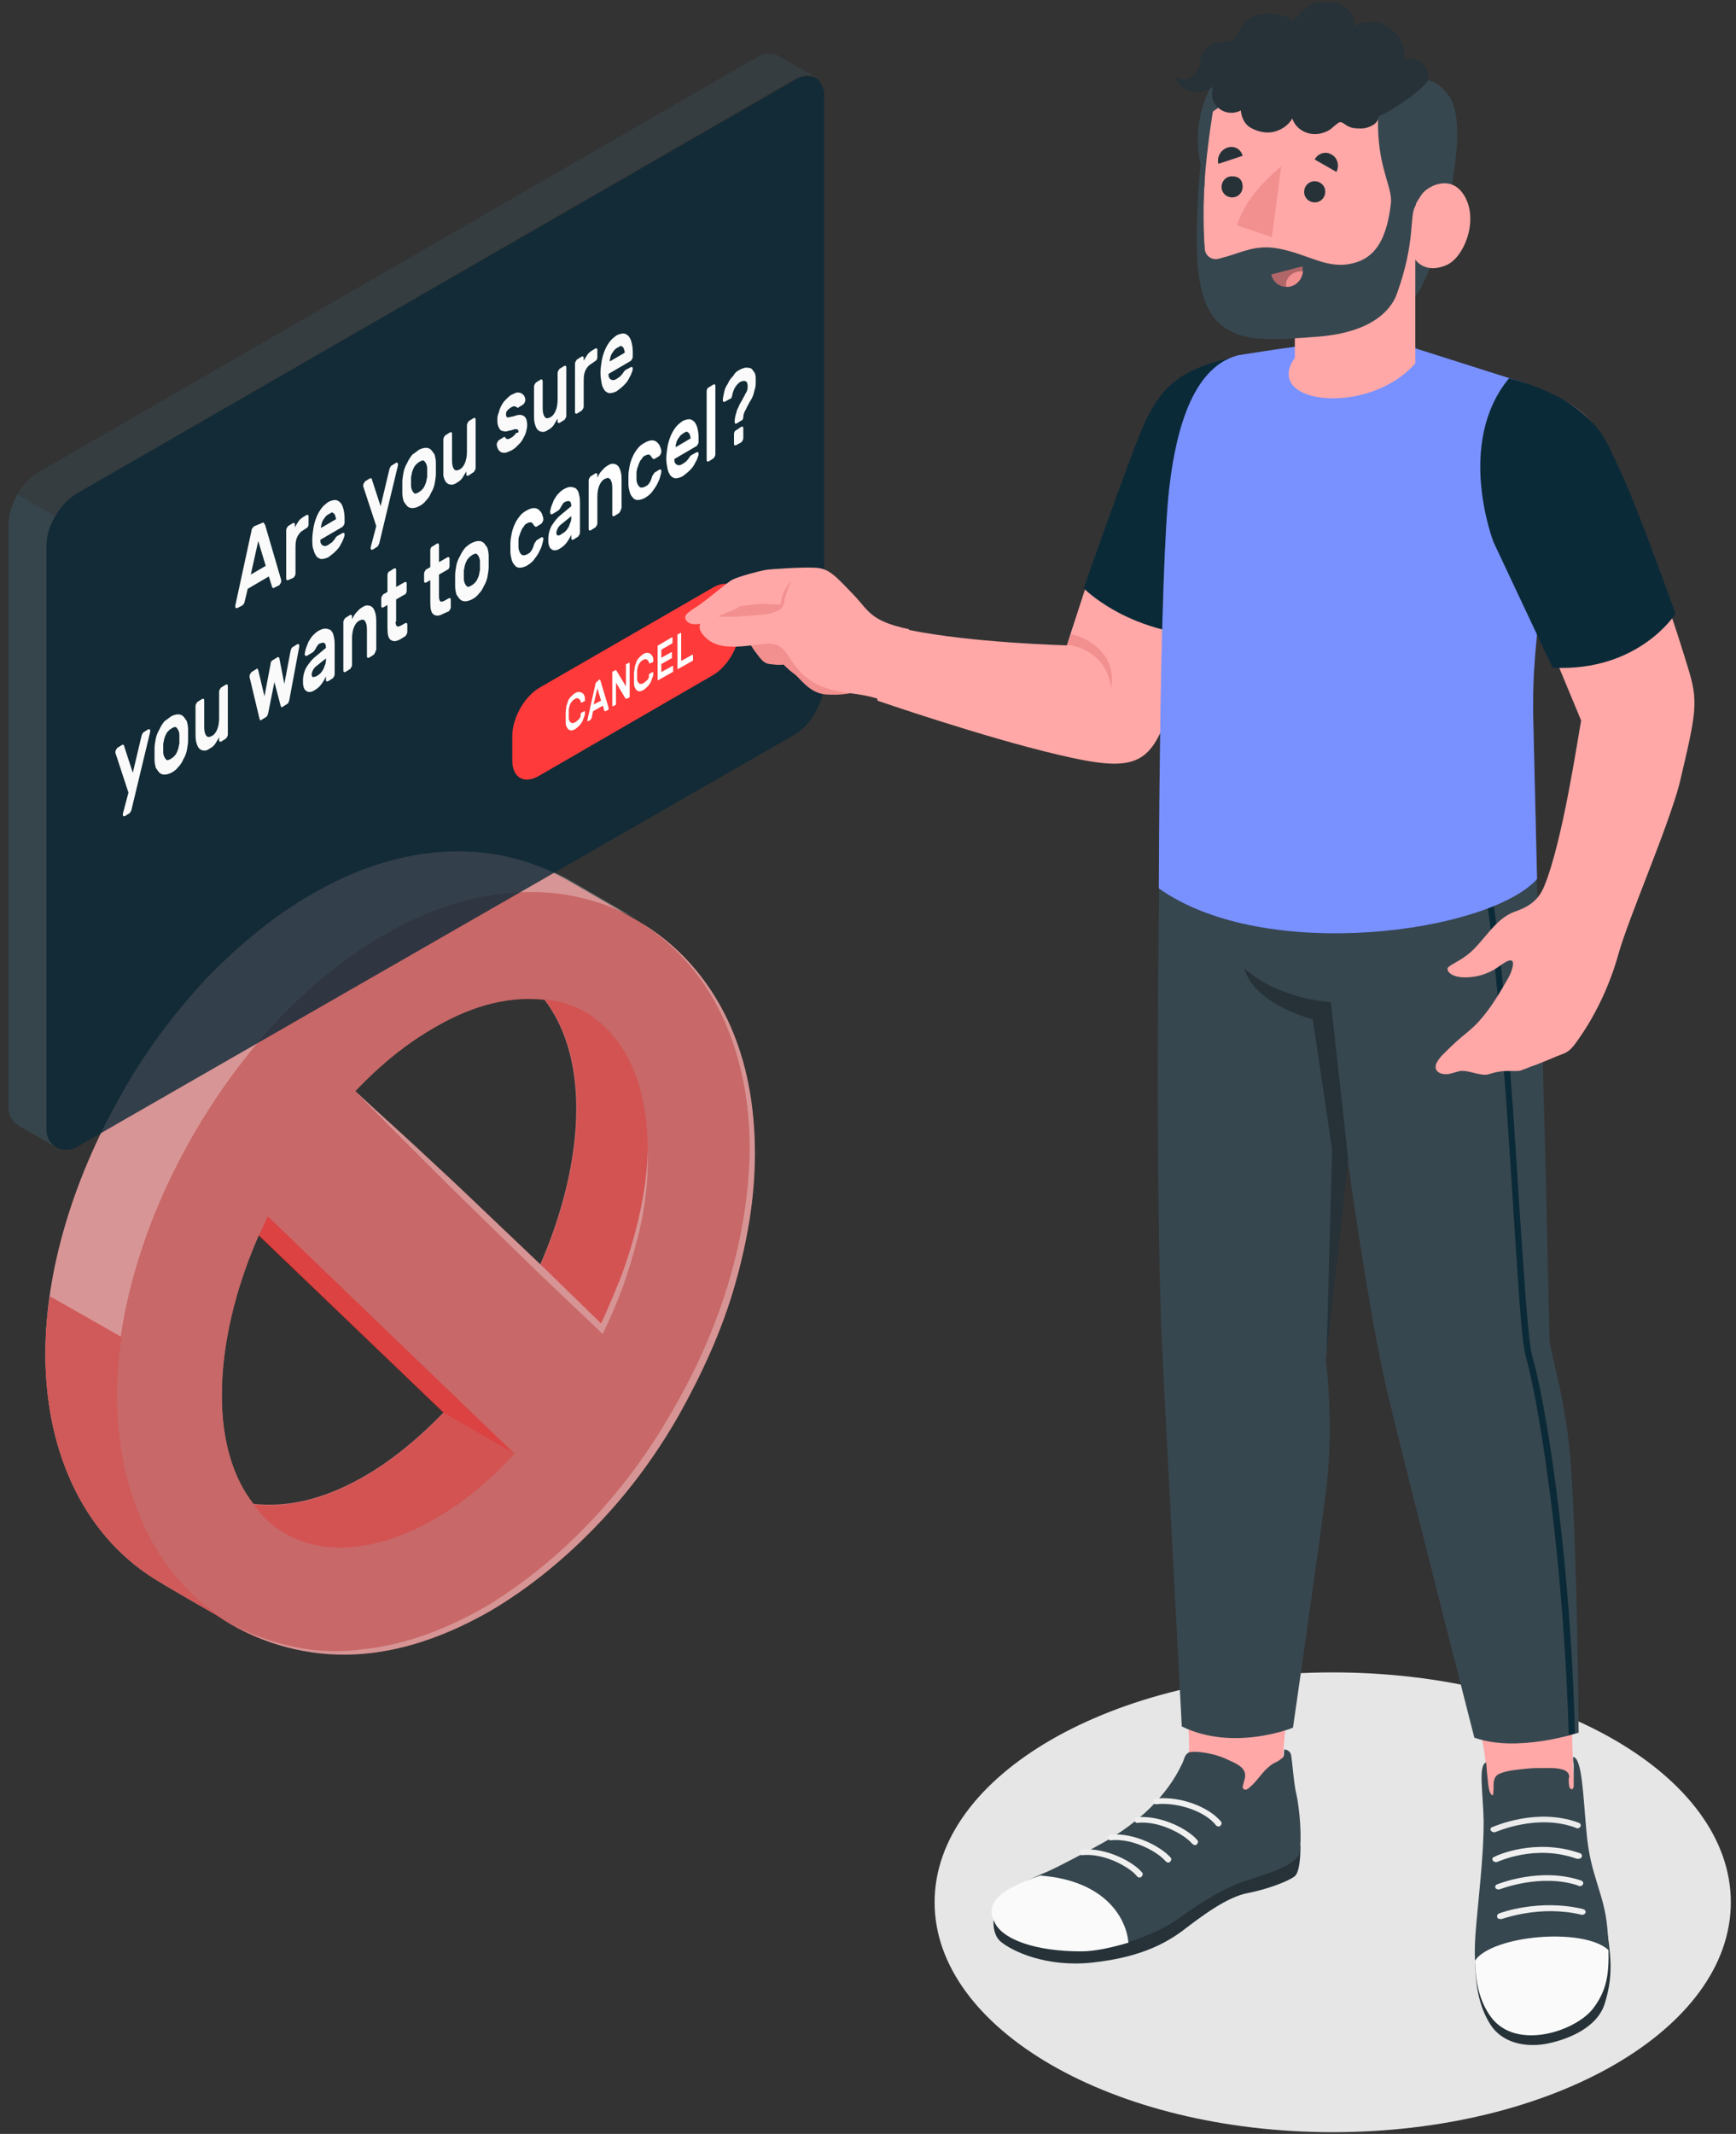 <svg width="153" height="188" viewBox="0 0 153 188" fill="none" xmlns="http://www.w3.org/2000/svg">
<rect x="0" y="0" width="153" height="188" fill="#333333" stroke="none"/>
<g clip-path="url(#clip0_764_10347)">
<g clip-path="url(#clip1_764_10347)">
<path d="M56.166 81.114C55.103 80.516 50.916 78.057 49.853 77.459C46.996 75.864 43.806 75 40.417 75C36.164 75 31.778 76.263 27.458 78.788C24.202 80.649 21.145 83.174 18.288 86.098C15.297 89.288 12.573 92.943 10.446 96.863C6.459 103.974 4 111.948 4 119.258C4 128.363 7.721 135.672 14.101 139.394C15.164 140.058 19.351 142.451 20.414 143.049C23.272 144.71 26.461 145.574 29.983 145.574C34.17 145.574 38.556 144.311 42.942 141.72C46.198 139.859 49.255 137.334 52.046 134.476C55.103 131.353 57.828 127.632 59.954 123.711C63.941 116.667 66.334 108.692 66.334 101.249C66.334 92.278 62.679 84.968 56.166 81.114ZM19.55 122.913C19.55 118.394 20.746 113.477 22.806 108.825L39.088 124.442C36.895 126.701 34.502 128.695 32.044 130.09C28.455 132.15 25.199 132.815 22.341 132.483C20.613 130.29 19.55 127.033 19.55 122.913ZM50.784 97.661C50.784 102.18 49.521 107.097 47.461 111.749L31.313 96.132C33.505 93.806 35.898 91.879 38.357 90.484C41.879 88.424 45.201 87.759 47.992 88.091C49.72 90.351 50.784 93.541 50.784 97.661Z" fill="#C86868"/>
<path opacity="0.3" d="M10.313 122.913C10.313 115.603 12.772 107.629 16.759 100.518C18.952 96.597 21.677 92.876 24.667 89.686C27.458 86.762 30.515 84.304 33.838 82.376C38.157 79.851 42.543 78.588 46.796 78.588C50.185 78.588 53.375 79.452 56.233 81.047C55.169 80.449 50.983 77.99 49.92 77.392C46.996 75.864 43.806 75 40.417 75C36.164 75 31.778 76.263 27.458 78.788C24.202 80.649 21.145 83.174 18.288 86.098C15.297 89.288 12.573 92.943 10.446 96.863C6.459 103.974 4 111.948 4 119.258C4 128.363 7.721 135.672 14.101 139.394C15.164 140.058 19.351 142.451 20.414 143.049C14.034 139.394 10.313 132.017 10.313 122.913Z" fill="white"/>
<path opacity="0.2" d="M22.806 108.892L39.088 124.509C36.895 126.768 34.502 128.762 32.044 130.157C28.455 132.217 25.199 132.882 22.341 132.549C23.139 133.613 24.003 134.477 25.066 135.075C28.455 137.068 33.173 136.803 38.357 133.812C40.882 132.35 43.274 130.423 45.401 128.164L23.604 107.164C22.806 108.825 22.806 108.892 22.806 108.892Z" fill="#FF0000"/>
<path opacity="0.2" d="M51.647 89.154C49.654 88.024 47.195 87.759 44.47 88.224C45.733 88.024 46.929 87.958 48.059 88.091C49.787 90.35 50.85 93.54 50.85 97.66C50.85 102.179 49.587 107.097 47.527 111.748L31.312 96.132L53.043 117.065C55.568 111.881 57.097 106.366 57.097 101.249C57.097 95.334 54.97 91.148 51.647 89.154Z" fill="#FF0000"/>
<path d="M56.166 81.113C53.309 79.518 50.119 78.654 46.73 78.654C42.477 78.654 38.091 79.917 33.771 82.442C30.515 84.303 27.458 86.828 24.601 89.752C21.61 92.942 18.886 96.663 16.693 100.584C12.705 107.695 10.247 115.669 10.247 122.979C10.247 132.083 13.968 139.393 20.348 143.115C23.205 144.776 26.395 145.64 29.917 145.64C34.103 145.64 38.489 144.377 42.876 141.786C46.132 139.925 49.189 137.4 51.98 134.542C55.036 131.419 57.761 127.697 59.888 123.777C63.875 116.732 66.267 108.758 66.267 101.315C66.334 92.277 62.679 84.967 56.166 81.113ZM38.357 133.811C33.107 136.801 28.455 137.067 25.066 135.074C21.677 133.147 19.55 128.96 19.55 122.913C19.55 117.862 21.079 112.28 23.604 107.097L45.401 128.03C43.274 130.355 40.882 132.349 38.357 133.811ZM31.312 96.132C33.505 93.806 35.898 91.879 38.357 90.483C43.54 87.493 48.192 87.227 51.581 89.154C54.97 91.148 57.097 95.334 57.097 101.315C57.097 106.366 55.568 111.948 53.043 117.131L31.312 96.132Z" fill="#C86868"/>
<path d="M20.414 143.048C22.142 144.045 24.069 144.71 25.996 145.108C27.923 145.507 29.983 145.574 31.911 145.308C35.898 144.909 39.686 143.381 43.075 141.387C49.853 137.2 55.369 131.153 59.29 124.242C63.277 117.397 65.868 109.622 66.068 101.648C66.134 97.66 65.47 93.673 63.875 90.018C62.28 86.363 59.622 83.173 56.166 81.113C59.688 83.107 62.413 86.23 64.141 89.885C65.869 93.54 66.533 97.594 66.533 101.648C66.533 105.701 65.802 109.688 64.672 113.543C63.543 117.397 61.815 121.119 59.888 124.574C57.894 128.096 55.502 131.352 52.711 134.276C49.92 137.2 46.796 139.792 43.341 141.852C39.885 143.846 36.031 145.374 31.977 145.707C27.99 146.039 23.87 145.175 20.414 143.048Z" fill="#C86868"/>
<path opacity="0.3" d="M20.414 143.048C22.142 144.045 24.069 144.71 25.996 145.108C27.923 145.507 29.983 145.574 31.911 145.308C35.898 144.909 39.686 143.381 43.075 141.387C49.853 137.2 55.369 131.153 59.29 124.242C63.277 117.397 65.868 109.622 66.068 101.648C66.134 97.66 65.47 93.673 63.875 90.018C62.28 86.363 59.622 83.173 56.166 81.113C59.688 83.107 62.413 86.23 64.141 89.885C65.869 93.54 66.533 97.594 66.533 101.648C66.533 105.701 65.802 109.688 64.672 113.543C63.543 117.397 61.815 121.119 59.888 124.574C57.894 128.096 55.502 131.352 52.711 134.276C49.92 137.2 46.796 139.792 43.341 141.852C39.885 143.846 36.031 145.374 31.977 145.707C27.99 146.039 23.87 145.175 20.414 143.048Z" fill="#FAFAFA"/>
<path d="M57.097 101.316C57.03 104.041 56.498 106.765 55.767 109.357C55.369 110.686 54.97 111.949 54.438 113.211C53.973 114.341 53.508 115.471 52.977 116.601L47.859 111.617L42.41 106.433C40.616 104.705 38.755 102.978 36.895 101.25C35.034 99.522 33.173 97.861 31.312 96.133C33.04 97.927 34.835 99.721 36.629 101.516C38.423 103.31 40.217 105.104 42.012 106.832L47.394 112.082L52.844 117.265L53.109 117.531L53.309 117.132C53.907 115.87 54.438 114.607 54.904 113.344C55.369 112.015 55.767 110.753 56.1 109.424C56.831 106.765 57.163 104.041 57.097 101.316Z" fill="#C86868"/>
<path opacity="0.3" d="M57.097 101.316C57.03 104.041 56.498 106.765 55.767 109.357C55.369 110.686 54.97 111.949 54.438 113.211C53.973 114.341 53.508 115.471 52.977 116.601L47.859 111.617L42.41 106.433C40.616 104.705 38.755 102.978 36.895 101.25C35.034 99.522 33.173 97.861 31.312 96.133C33.04 97.927 34.835 99.721 36.629 101.516C38.423 103.31 40.217 105.104 42.012 106.832L47.394 112.082L52.844 117.265L53.109 117.531L53.309 117.132C53.907 115.87 54.438 114.607 54.904 113.344C55.369 112.015 55.767 110.753 56.1 109.424C56.831 106.765 57.163 104.041 57.097 101.316Z" fill="#FAFAFA"/>
<path d="M10.313 122.912C10.313 121.251 10.446 119.523 10.712 117.796L4.399 114.207C4.133 115.935 4 117.596 4 119.258C4 128.362 7.721 135.672 14.101 139.393C15.164 140.058 19.351 142.45 20.414 143.048C14.034 139.393 10.313 132.017 10.313 122.912Z" fill="#C86868"/>
<path opacity="0.15" d="M10.313 122.912C10.313 121.251 10.446 119.523 10.712 117.796L4.399 114.207C4.133 115.935 4 117.596 4 119.258C4 128.362 7.721 135.672 14.101 139.393C15.164 140.058 19.351 142.45 20.414 143.048C14.034 139.393 10.313 132.017 10.313 122.912Z" fill="#FF0000"/>
<path opacity="0.2" d="M39.087 124.442L45.401 128.097L23.604 107.164L22.806 108.892L39.087 124.442Z" fill="#FF0000"/>
</g>
<path d="M117.457 187.846C136.835 187.846 152.544 178.778 152.544 167.593C152.544 156.407 136.835 147.34 117.457 147.34C98.079 147.34 82.37 156.407 82.37 167.593C82.37 178.778 98.079 187.846 117.457 187.846Z" fill="#E6E6E6"/>
<path opacity="0.9" d="M4.096 99.553V81.052V48.1C4.096 47.224 4.37 46.294 4.862 45.472L1.523 43.557C1.085 44.378 0.757 45.308 0.757 46.184V54.723V97.637C0.757 98.404 1.195 98.896 1.742 99.225C1.906 99.334 4.424 100.757 4.972 101.086C4.479 100.812 4.096 100.21 4.096 99.553Z" fill="#37474F"/>
<path opacity="0.8" d="M72.627 8.196C72.627 8.086 72.627 8.032 72.572 7.977V7.922C72.572 7.813 72.518 7.758 72.518 7.703C72.463 7.594 72.408 7.484 72.353 7.375C72.353 7.32 72.299 7.265 72.244 7.21C72.244 7.156 72.189 7.156 72.189 7.101C72.134 7.046 72.08 6.991 72.025 6.937C71.97 6.882 71.861 6.827 71.806 6.827C71.313 6.608 70.711 6.663 70.054 7.046L6.723 43.501C5.3 44.322 4.096 46.403 4.096 48.045V94.626V98.896V99.498C4.096 100.976 5.519 101.687 6.723 101.085L10.993 98.622L70 64.74C71.423 63.919 72.627 61.893 72.627 60.196V8.524C72.682 8.415 72.627 8.25 72.627 8.196Z" fill="#0B2A38"/>
<g opacity="0.5">
<path d="M70 6.991L6.723 43.501C6.011 43.939 5.355 44.65 4.862 45.471L1.523 43.556C2.016 42.735 2.618 42.023 3.329 41.64L66.661 5.075C67.427 4.637 68.084 4.637 68.576 4.911C69.069 5.185 71.204 6.444 71.806 6.717C71.313 6.553 70.711 6.608 70 6.991Z" fill="#37474F"/>
</g>
<path d="M23.09 46.076C23.144 46.022 23.199 46.022 23.254 46.076C23.308 46.131 23.308 46.186 23.363 46.24L24.786 51.112V51.167C24.786 51.221 24.786 51.276 24.732 51.386C24.677 51.441 24.677 51.495 24.622 51.55L24.184 51.769C24.13 51.824 24.075 51.824 24.02 51.769C23.965 51.714 23.965 51.714 23.965 51.659L23.692 50.784L21.831 51.878L21.557 53.028C21.557 53.083 21.502 53.137 21.502 53.192C21.447 53.247 21.393 53.302 21.338 53.356L20.9 53.575C20.845 53.575 20.845 53.575 20.791 53.575C20.736 53.52 20.736 53.52 20.736 53.411V53.356L22.159 46.788C22.159 46.678 22.214 46.569 22.268 46.514C22.323 46.459 22.323 46.405 22.433 46.35L23.09 46.076ZM23.418 49.853L22.761 47.664L22.104 50.619L23.418 49.853Z" fill="#FAFAFA"/>
<path d="M26.702 46.732C26.483 46.841 26.319 47.06 26.209 47.279C26.1 47.498 26.045 47.772 26.045 48.155V50.509C26.045 50.563 26.045 50.618 25.99 50.728C25.936 50.782 25.936 50.837 25.881 50.892L25.388 51.111C25.334 51.111 25.334 51.111 25.279 51.111C25.224 51.056 25.224 51.056 25.224 50.947V46.732C25.224 46.677 25.224 46.622 25.279 46.513C25.334 46.458 25.334 46.403 25.388 46.349L25.826 46.075C25.881 46.075 25.881 46.075 25.936 46.075C25.99 46.13 25.99 46.13 25.99 46.239V46.458C26.1 46.239 26.209 46.075 26.319 45.911C26.428 45.746 26.593 45.637 26.757 45.528L27.03 45.363C27.085 45.363 27.085 45.363 27.14 45.363C27.195 45.418 27.195 45.418 27.195 45.528V46.184C27.195 46.239 27.195 46.294 27.14 46.403C27.085 46.458 27.085 46.513 27.03 46.513L26.702 46.732Z" fill="#FAFAFA"/>
<path d="M27.523 47.499C27.523 47.171 27.578 46.842 27.632 46.459C27.687 46.131 27.797 45.802 27.906 45.529C28.016 45.255 28.18 44.981 28.344 44.762C28.508 44.543 28.727 44.379 28.946 44.215C29.165 44.105 29.384 44.051 29.548 44.051C29.712 44.051 29.877 44.16 29.986 44.27C30.096 44.379 30.205 44.598 30.26 44.817C30.315 45.036 30.369 45.31 30.369 45.638V46.021C30.369 46.076 30.369 46.131 30.315 46.24C30.26 46.295 30.26 46.35 30.205 46.404L28.235 47.554C28.235 47.718 28.235 47.828 28.289 47.882C28.344 47.992 28.399 48.047 28.453 48.047C28.508 48.101 28.563 48.101 28.672 48.101C28.782 48.101 28.837 48.047 28.946 47.992C29.056 47.937 29.165 47.828 29.274 47.773C29.329 47.663 29.439 47.609 29.494 47.499C29.548 47.444 29.548 47.39 29.603 47.335C29.658 47.28 29.658 47.28 29.712 47.226L30.205 46.952C30.26 46.952 30.26 46.952 30.315 46.952C30.369 47.007 30.369 47.007 30.369 47.116C30.369 47.226 30.315 47.335 30.26 47.499C30.205 47.663 30.096 47.828 29.986 48.047C29.877 48.266 29.712 48.43 29.548 48.594C29.384 48.758 29.165 48.922 28.946 49.087C28.727 49.196 28.508 49.251 28.344 49.251C28.18 49.251 28.016 49.141 27.906 49.032C27.797 48.868 27.687 48.703 27.632 48.43C27.523 48.211 27.523 47.882 27.523 47.499ZM28.946 45.31C28.837 45.364 28.727 45.474 28.672 45.529C28.618 45.638 28.508 45.748 28.453 45.857C28.399 45.967 28.344 46.076 28.344 46.185C28.289 46.295 28.289 46.404 28.289 46.514L29.603 45.748C29.603 45.638 29.603 45.583 29.548 45.474C29.548 45.364 29.494 45.31 29.439 45.255C29.384 45.2 29.329 45.145 29.22 45.145C29.165 45.2 29.056 45.255 28.946 45.31Z" fill="#FAFAFA"/>
<path d="M33.161 46.351L32.012 42.848V42.793C32.012 42.738 32.012 42.683 32.066 42.574C32.121 42.519 32.121 42.464 32.176 42.41L32.614 42.136C32.669 42.136 32.723 42.136 32.723 42.136C32.778 42.191 32.778 42.191 32.778 42.245L33.544 44.599L34.311 41.37C34.311 41.315 34.365 41.26 34.365 41.206C34.42 41.151 34.42 41.096 34.475 41.041L34.913 40.768C34.968 40.768 34.968 40.768 35.022 40.768C35.077 40.822 35.077 40.822 35.077 40.932V40.986L33.435 47.829C33.435 47.883 33.38 47.938 33.38 47.993C33.325 48.048 33.325 48.102 33.271 48.157L32.833 48.431C32.778 48.431 32.778 48.431 32.723 48.431C32.669 48.376 32.669 48.376 32.669 48.267V48.212L33.161 46.351Z" fill="#FAFAFA"/>
<path d="M36.938 39.617C37.157 39.508 37.376 39.453 37.54 39.453C37.704 39.453 37.868 39.508 37.978 39.617C38.087 39.727 38.197 39.891 38.306 40.055C38.361 40.274 38.416 40.493 38.416 40.767C38.416 40.822 38.416 40.876 38.416 40.986C38.416 41.095 38.416 41.15 38.416 41.26C38.416 41.369 38.416 41.424 38.416 41.533C38.416 41.588 38.416 41.697 38.416 41.752C38.416 42.026 38.361 42.3 38.306 42.628C38.252 42.902 38.142 43.175 37.978 43.449C37.868 43.723 37.704 43.942 37.54 44.106C37.376 44.325 37.157 44.489 36.938 44.599C36.719 44.708 36.5 44.763 36.336 44.763C36.172 44.763 36.007 44.708 35.898 44.599C35.788 44.489 35.679 44.325 35.569 44.161C35.515 43.942 35.46 43.723 35.46 43.449C35.46 43.394 35.46 43.34 35.46 43.23C35.46 43.175 35.46 43.066 35.46 42.956C35.46 42.847 35.46 42.792 35.46 42.683C35.46 42.573 35.46 42.518 35.46 42.464C35.46 42.19 35.515 41.916 35.569 41.588C35.624 41.314 35.734 41.041 35.898 40.767C36.007 40.493 36.172 40.274 36.336 40.055C36.5 39.946 36.719 39.782 36.938 39.617ZM37.65 41.26C37.65 41.095 37.595 40.931 37.54 40.822C37.485 40.712 37.431 40.657 37.376 40.603C37.321 40.548 37.212 40.548 37.157 40.603C37.102 40.603 36.993 40.657 36.938 40.712C36.828 40.767 36.774 40.822 36.719 40.876C36.664 40.931 36.555 41.041 36.5 41.15C36.445 41.26 36.391 41.369 36.336 41.533C36.281 41.697 36.281 41.862 36.226 42.026C36.226 42.081 36.226 42.135 36.226 42.19C36.226 42.245 36.226 42.354 36.226 42.409C36.226 42.464 36.226 42.573 36.226 42.628C36.226 42.683 36.226 42.737 36.226 42.792C36.226 42.956 36.281 43.12 36.336 43.23C36.391 43.34 36.445 43.394 36.5 43.449C36.555 43.504 36.664 43.504 36.719 43.449C36.774 43.449 36.883 43.394 36.938 43.34C37.047 43.285 37.102 43.23 37.157 43.175C37.212 43.12 37.321 43.011 37.376 42.902C37.431 42.792 37.485 42.683 37.54 42.518C37.595 42.354 37.595 42.19 37.65 42.026C37.65 41.971 37.65 41.916 37.65 41.862C37.65 41.807 37.65 41.697 37.65 41.643C37.65 41.588 37.65 41.478 37.65 41.424C37.65 41.369 37.65 41.314 37.65 41.26Z" fill="#FAFAFA"/>
<path d="M39.073 38.74C39.073 38.685 39.073 38.631 39.127 38.521C39.182 38.466 39.182 38.412 39.237 38.357L39.675 38.083C39.73 38.083 39.73 38.083 39.784 38.083C39.839 38.138 39.839 38.138 39.839 38.247V40.546C39.839 40.929 39.894 41.148 40.003 41.313C40.113 41.477 40.277 41.477 40.496 41.367C40.715 41.258 40.879 41.039 40.989 40.765C41.098 40.492 41.153 40.163 41.153 39.78V37.481C41.153 37.426 41.153 37.372 41.208 37.262C41.262 37.207 41.262 37.153 41.317 37.098L41.755 36.824C41.81 36.824 41.81 36.824 41.864 36.824C41.919 36.879 41.919 36.879 41.919 36.988V41.203C41.919 41.258 41.919 41.313 41.864 41.422C41.81 41.477 41.81 41.532 41.755 41.586L41.262 41.915C41.208 41.915 41.208 41.915 41.153 41.915C41.098 41.86 41.098 41.86 41.098 41.751V41.532C40.989 41.696 40.879 41.915 40.77 42.079C40.66 42.243 40.496 42.407 40.277 42.517C40.058 42.681 39.839 42.736 39.675 42.681C39.511 42.681 39.401 42.572 39.292 42.462C39.182 42.298 39.127 42.134 39.073 41.915C39.073 41.696 39.073 41.477 39.073 41.148V38.74Z" fill="#FAFAFA"/>
<path d="M45.696 38.029C45.696 37.974 45.696 37.919 45.641 37.864C45.641 37.864 45.587 37.81 45.477 37.81C45.422 37.81 45.313 37.81 45.203 37.864C45.094 37.919 44.93 37.919 44.766 37.974C44.601 38.029 44.437 38.029 44.328 37.974C44.218 37.974 44.109 37.919 44.054 37.81C43.999 37.755 43.944 37.645 43.89 37.481C43.835 37.317 43.835 37.208 43.835 36.989C43.835 36.824 43.835 36.605 43.944 36.386C43.999 36.167 44.054 36.003 44.163 35.784C44.273 35.565 44.382 35.401 44.547 35.237C44.711 35.073 44.875 34.908 45.039 34.799C45.258 34.69 45.422 34.635 45.532 34.58C45.696 34.58 45.806 34.58 45.915 34.635C46.025 34.69 46.079 34.744 46.189 34.854C46.243 34.963 46.298 35.073 46.298 35.237C46.298 35.292 46.298 35.346 46.243 35.456C46.189 35.511 46.189 35.565 46.134 35.62L45.696 35.894C45.641 35.949 45.587 35.949 45.587 35.894C45.532 35.894 45.532 35.839 45.477 35.839C45.422 35.839 45.368 35.784 45.313 35.784C45.258 35.784 45.149 35.839 45.039 35.894C44.93 35.949 44.82 36.058 44.711 36.167C44.601 36.277 44.601 36.386 44.601 36.551C44.601 36.605 44.601 36.66 44.656 36.715C44.656 36.77 44.711 36.77 44.766 36.77C44.82 36.77 44.93 36.77 45.039 36.715C45.149 36.715 45.313 36.66 45.477 36.605C45.806 36.496 46.079 36.551 46.243 36.715C46.408 36.879 46.462 37.153 46.462 37.481C46.462 37.645 46.408 37.864 46.353 38.083C46.298 38.302 46.189 38.466 46.079 38.685C45.97 38.904 45.806 39.069 45.641 39.233C45.477 39.397 45.313 39.561 45.094 39.671C44.875 39.78 44.711 39.835 44.547 39.89C44.382 39.89 44.273 39.89 44.163 39.835C44.054 39.78 43.944 39.671 43.89 39.561C43.835 39.452 43.78 39.288 43.78 39.178C43.78 39.123 43.78 39.069 43.835 38.959C43.89 38.904 43.89 38.85 43.944 38.795L44.382 38.521C44.437 38.466 44.492 38.466 44.492 38.521C44.547 38.521 44.547 38.576 44.601 38.631C44.656 38.685 44.711 38.685 44.766 38.685C44.82 38.685 44.93 38.631 45.039 38.576C45.094 38.521 45.149 38.521 45.203 38.466C45.258 38.412 45.313 38.357 45.368 38.302C45.422 38.248 45.477 38.193 45.477 38.138C45.696 38.138 45.696 38.083 45.696 38.029Z" fill="#FAFAFA"/>
<path d="M47.065 34.088C47.065 34.033 47.065 33.978 47.119 33.869C47.174 33.814 47.174 33.759 47.229 33.705L47.667 33.431C47.721 33.431 47.721 33.431 47.776 33.431C47.831 33.54 47.831 33.595 47.831 33.65V35.949C47.831 36.332 47.886 36.551 47.995 36.715C48.105 36.879 48.269 36.879 48.488 36.77C48.707 36.66 48.871 36.441 48.98 36.168C49.09 35.894 49.145 35.566 49.145 35.182V32.883C49.145 32.829 49.145 32.774 49.199 32.664C49.254 32.61 49.254 32.555 49.309 32.5L49.747 32.227C49.801 32.227 49.801 32.227 49.856 32.227C49.911 32.281 49.911 32.281 49.911 32.391V36.606C49.911 36.66 49.911 36.715 49.856 36.825C49.801 36.879 49.801 36.934 49.747 36.989L49.309 37.262C49.254 37.262 49.254 37.262 49.199 37.262C49.145 37.208 49.145 37.208 49.145 37.098V36.879C49.035 37.044 48.925 37.262 48.816 37.427C48.707 37.591 48.542 37.755 48.323 37.864C48.105 38.029 47.886 38.084 47.721 38.029C47.557 38.029 47.448 37.919 47.338 37.81C47.229 37.646 47.174 37.481 47.119 37.262C47.065 37.044 47.065 36.77 47.065 36.496V34.088Z" fill="#FAFAFA"/>
<path d="M52.1 32.064C51.882 32.173 51.717 32.392 51.608 32.611C51.498 32.83 51.444 33.104 51.444 33.487V35.786C51.444 35.841 51.444 35.895 51.389 36.005C51.334 36.06 51.334 36.114 51.279 36.169L50.842 36.443C50.787 36.443 50.787 36.443 50.732 36.443C50.677 36.388 50.677 36.388 50.677 36.279V32.064C50.677 32.009 50.677 31.954 50.732 31.845C50.787 31.79 50.787 31.735 50.842 31.681L51.279 31.407C51.334 31.407 51.334 31.407 51.389 31.407C51.444 31.462 51.444 31.462 51.444 31.571V31.79C51.553 31.571 51.663 31.407 51.772 31.243C51.882 31.078 52.046 30.969 52.21 30.86L52.484 30.695C52.538 30.695 52.538 30.695 52.593 30.695C52.648 30.75 52.648 30.75 52.648 30.86V31.462C52.648 31.516 52.648 31.571 52.593 31.681C52.538 31.735 52.538 31.79 52.484 31.79L52.1 32.064Z" fill="#FAFAFA"/>
<path d="M52.921 32.829C52.921 32.501 52.976 32.172 53.031 31.789C53.086 31.461 53.195 31.133 53.304 30.859C53.414 30.585 53.578 30.311 53.742 30.092C53.907 29.873 54.126 29.709 54.345 29.545C54.563 29.436 54.782 29.381 54.947 29.381C55.111 29.381 55.275 29.49 55.385 29.6C55.494 29.709 55.603 29.928 55.658 30.147C55.713 30.366 55.768 30.64 55.768 30.968V31.406C55.768 31.461 55.768 31.516 55.713 31.625C55.658 31.68 55.658 31.735 55.603 31.789L53.633 32.939C53.633 33.103 53.633 33.212 53.688 33.267C53.742 33.377 53.797 33.431 53.852 33.431C53.907 33.486 53.961 33.486 54.071 33.486C54.18 33.486 54.235 33.431 54.345 33.377C54.454 33.322 54.563 33.212 54.673 33.158C54.728 33.048 54.837 32.993 54.892 32.884C54.947 32.829 54.947 32.775 55.001 32.72C55.056 32.665 55.056 32.665 55.111 32.61L55.603 32.337C55.658 32.337 55.658 32.337 55.713 32.337C55.768 32.391 55.768 32.391 55.768 32.501C55.768 32.61 55.713 32.72 55.658 32.884C55.603 33.048 55.494 33.212 55.385 33.431C55.275 33.65 55.111 33.815 54.947 33.979C54.782 34.143 54.563 34.307 54.345 34.471C54.126 34.581 53.907 34.636 53.742 34.636C53.578 34.636 53.414 34.526 53.304 34.417C53.195 34.252 53.086 34.088 53.031 33.815C52.976 33.486 52.921 33.212 52.921 32.829ZM54.399 30.64C54.29 30.695 54.18 30.804 54.126 30.859C54.071 30.968 53.961 31.078 53.907 31.187C53.852 31.297 53.797 31.406 53.797 31.516C53.742 31.625 53.742 31.735 53.742 31.844L55.056 31.078C55.056 30.968 55.056 30.913 55.001 30.804C55.001 30.695 54.947 30.64 54.892 30.585C54.837 30.53 54.782 30.476 54.673 30.476C54.618 30.53 54.509 30.585 54.399 30.64Z" fill="#FAFAFA"/>
<path d="M11.321 69.831L10.171 66.328V66.273C10.171 66.219 10.171 66.164 10.226 66.054C10.281 66 10.281 65.945 10.336 65.89L10.774 65.617C10.828 65.617 10.883 65.617 10.883 65.617C10.938 65.671 10.938 65.671 10.938 65.726L11.704 68.08L12.47 64.85C12.47 64.795 12.525 64.741 12.525 64.686C12.58 64.631 12.58 64.576 12.635 64.522L13.072 64.248C13.127 64.248 13.127 64.248 13.182 64.248C13.237 64.303 13.237 64.303 13.237 64.412V64.467L11.595 71.309C11.595 71.364 11.54 71.419 11.54 71.473C11.485 71.528 11.485 71.583 11.43 71.638L10.992 71.911C10.938 71.911 10.938 71.911 10.883 71.911C10.828 71.857 10.828 71.857 10.828 71.747V71.692L11.321 69.831Z" fill="#FAFAFA"/>
<path d="M15.098 63.1C15.317 62.99 15.536 62.935 15.7 62.935C15.864 62.935 16.029 62.99 16.138 63.1C16.247 63.209 16.357 63.373 16.466 63.538C16.521 63.757 16.576 63.976 16.576 64.249C16.576 64.304 16.576 64.359 16.576 64.468C16.576 64.578 16.576 64.632 16.576 64.742C16.576 64.851 16.576 64.906 16.576 65.016C16.576 65.07 16.576 65.18 16.576 65.234C16.576 65.508 16.521 65.782 16.466 66.11C16.412 66.384 16.302 66.658 16.138 66.931C16.029 67.205 15.864 67.424 15.7 67.588C15.536 67.807 15.317 67.971 15.098 68.081C14.879 68.19 14.66 68.245 14.496 68.245C14.332 68.245 14.168 68.19 14.058 68.081C13.948 67.971 13.839 67.807 13.73 67.643C13.675 67.424 13.62 67.205 13.62 66.931C13.62 66.877 13.62 66.822 13.62 66.712C13.62 66.658 13.62 66.548 13.62 66.439C13.62 66.329 13.62 66.275 13.62 66.165C13.62 66.056 13.62 66.001 13.62 65.946C13.62 65.672 13.675 65.399 13.73 65.07C13.784 64.797 13.894 64.523 14.058 64.249C14.168 63.976 14.332 63.757 14.496 63.538C14.66 63.428 14.879 63.264 15.098 63.1ZM15.81 64.742C15.81 64.578 15.755 64.413 15.7 64.304C15.645 64.195 15.591 64.14 15.536 64.085C15.481 64.03 15.372 64.03 15.317 64.085C15.262 64.085 15.153 64.14 15.098 64.195C14.989 64.249 14.934 64.304 14.879 64.359C14.824 64.413 14.715 64.523 14.66 64.632C14.605 64.742 14.551 64.851 14.496 65.016C14.441 65.18 14.441 65.344 14.386 65.508C14.386 65.563 14.386 65.618 14.386 65.672C14.386 65.727 14.386 65.837 14.386 65.891C14.386 65.946 14.386 66.056 14.386 66.11C14.386 66.165 14.386 66.22 14.386 66.275C14.386 66.439 14.441 66.603 14.496 66.712C14.551 66.822 14.605 66.877 14.66 66.931C14.715 66.986 14.824 66.986 14.879 66.931C14.934 66.931 15.043 66.877 15.098 66.822C15.207 66.767 15.262 66.712 15.317 66.658C15.372 66.603 15.481 66.493 15.536 66.384C15.591 66.275 15.645 66.165 15.7 66.001C15.755 65.837 15.755 65.672 15.81 65.508C15.81 65.454 15.81 65.399 15.81 65.344C15.81 65.289 15.81 65.18 15.81 65.125C15.81 65.07 15.81 64.961 15.81 64.906C15.81 64.851 15.81 64.797 15.81 64.742Z" fill="#FAFAFA"/>
<path d="M17.232 62.222C17.232 62.168 17.232 62.113 17.287 62.004C17.342 61.949 17.342 61.894 17.397 61.839L17.834 61.566C17.889 61.566 17.889 61.566 17.944 61.566C17.999 61.62 17.999 61.62 17.999 61.73V64.029C17.999 64.412 18.053 64.631 18.163 64.795C18.272 64.959 18.437 64.959 18.656 64.85C18.875 64.74 19.039 64.521 19.148 64.248C19.258 63.974 19.312 63.646 19.312 63.263V60.964C19.312 60.909 19.312 60.854 19.367 60.745C19.422 60.69 19.422 60.635 19.477 60.58L19.915 60.307C19.969 60.307 19.969 60.307 20.024 60.307C20.079 60.361 20.079 60.361 20.079 60.471V64.686C20.079 64.74 20.079 64.795 20.024 64.905C19.969 64.959 19.969 65.014 19.915 65.069L19.477 65.343C19.422 65.343 19.422 65.343 19.367 65.343C19.312 65.288 19.312 65.288 19.312 65.178V64.959C19.203 65.124 19.093 65.343 18.984 65.507C18.875 65.671 18.71 65.835 18.491 65.945C18.272 66.109 18.053 66.164 17.889 66.109C17.725 66.109 17.616 65.999 17.506 65.89C17.397 65.726 17.342 65.561 17.287 65.343C17.232 65.124 17.232 64.85 17.232 64.576V62.222Z" fill="#FAFAFA"/>
<path d="M25.06 60.253L25.607 57.352C25.607 57.297 25.662 57.243 25.662 57.188C25.662 57.133 25.717 57.078 25.771 57.024L26.209 56.75C26.264 56.75 26.264 56.75 26.319 56.75C26.374 56.805 26.374 56.805 26.374 56.914V56.969L25.498 61.676C25.498 61.731 25.443 61.786 25.443 61.841C25.443 61.895 25.388 61.95 25.334 62.005L24.896 62.279C24.841 62.333 24.786 62.333 24.786 62.279C24.786 62.224 24.732 62.224 24.732 62.169L24.184 60.089L23.637 62.826C23.637 62.881 23.582 62.935 23.582 62.99C23.582 63.045 23.527 63.099 23.473 63.154L23.035 63.428C22.98 63.483 22.925 63.483 22.925 63.428C22.925 63.373 22.87 63.373 22.87 63.319L21.995 59.651V59.596C21.995 59.542 21.995 59.487 22.049 59.377C22.104 59.323 22.104 59.268 22.159 59.213L22.597 58.94C22.651 58.885 22.706 58.885 22.706 58.94C22.706 58.994 22.761 58.994 22.761 59.049L23.308 61.348L23.856 58.447C23.856 58.392 23.856 58.337 23.91 58.283C23.965 58.228 23.965 58.173 24.02 58.173L24.458 57.9C24.513 57.9 24.513 57.9 24.567 57.9C24.622 57.954 24.622 57.954 24.622 58.009L25.06 60.253Z" fill="#FAFAFA"/>
<path d="M26.866 57.57C26.866 57.461 26.921 57.297 26.976 57.078C27.031 56.913 27.14 56.695 27.195 56.53C27.304 56.366 27.414 56.147 27.578 55.983C27.742 55.819 27.906 55.654 28.125 55.545C28.344 55.436 28.509 55.381 28.673 55.381C28.837 55.381 28.946 55.436 29.111 55.49C29.22 55.6 29.329 55.709 29.384 55.928C29.439 56.147 29.494 56.366 29.494 56.695V59.377C29.494 59.431 29.494 59.486 29.439 59.596C29.384 59.65 29.384 59.705 29.329 59.76L28.892 60.033C28.837 60.033 28.837 60.033 28.782 60.033C28.727 59.979 28.727 59.979 28.727 59.869V59.596C28.618 59.815 28.509 60.033 28.344 60.252C28.18 60.471 28.016 60.636 27.742 60.8C27.578 60.909 27.414 60.964 27.304 60.964C27.195 60.964 27.085 60.964 26.976 60.855C26.866 60.8 26.812 60.69 26.757 60.526C26.702 60.362 26.702 60.198 26.702 59.979C26.702 59.541 26.812 59.158 26.976 58.829C27.195 58.501 27.414 58.172 27.742 57.899L28.727 57.078C28.727 56.804 28.673 56.695 28.563 56.64C28.454 56.585 28.344 56.64 28.18 56.695C28.071 56.749 28.016 56.804 27.961 56.913C27.906 56.968 27.852 57.078 27.797 57.187C27.742 57.242 27.742 57.297 27.687 57.351C27.633 57.406 27.633 57.406 27.578 57.461L27.031 57.789C26.976 57.789 26.976 57.789 26.921 57.789C26.866 57.68 26.812 57.625 26.866 57.57ZM27.852 59.596C27.961 59.541 28.125 59.431 28.235 59.322C28.344 59.212 28.399 59.103 28.509 58.939C28.563 58.775 28.618 58.665 28.673 58.501C28.727 58.337 28.727 58.227 28.727 58.118V58.008L27.906 58.665C27.742 58.775 27.633 58.939 27.578 59.048C27.523 59.158 27.468 59.322 27.468 59.431C27.468 59.541 27.523 59.65 27.578 59.65C27.633 59.65 27.687 59.65 27.852 59.596Z" fill="#FAFAFA"/>
<path d="M33.107 57.296C33.107 57.35 33.107 57.405 33.052 57.515C32.997 57.569 32.997 57.624 32.942 57.679L32.505 57.953C32.45 57.953 32.45 57.953 32.395 57.953C32.34 57.898 32.34 57.898 32.34 57.788V55.489C32.34 55.106 32.285 54.887 32.176 54.723C32.067 54.559 31.902 54.559 31.683 54.668C31.465 54.778 31.3 54.997 31.191 55.27C31.081 55.544 31.027 55.872 31.027 56.256V58.555C31.027 58.609 31.027 58.664 30.972 58.773C30.917 58.828 30.917 58.883 30.862 58.938L30.424 59.211C30.37 59.211 30.37 59.211 30.315 59.211C30.26 59.157 30.26 59.157 30.26 59.047V54.832C30.26 54.778 30.26 54.723 30.315 54.614C30.37 54.559 30.37 54.504 30.424 54.449L30.862 54.176C30.917 54.176 30.917 54.176 30.972 54.176C31.027 54.23 31.027 54.23 31.027 54.34V54.559C31.136 54.34 31.245 54.121 31.41 53.957C31.574 53.792 31.683 53.628 31.902 53.519C32.121 53.355 32.34 53.3 32.505 53.355C32.669 53.355 32.778 53.464 32.888 53.574C32.997 53.738 33.052 53.902 33.107 54.121C33.161 54.34 33.161 54.614 33.161 54.887V57.296H33.107Z" fill="#FAFAFA"/>
<path d="M34.858 54.78C34.858 54.944 34.913 55.108 34.968 55.163C35.022 55.218 35.132 55.218 35.351 55.108L35.734 54.889C35.789 54.889 35.789 54.889 35.843 54.889C35.898 54.944 35.898 54.944 35.898 55.053V55.656C35.898 55.71 35.898 55.765 35.843 55.874C35.789 55.929 35.789 55.984 35.734 56.039L35.296 56.312C34.913 56.531 34.639 56.531 34.42 56.367C34.201 56.203 34.147 55.82 34.147 55.272V53.302L33.763 53.521C33.709 53.521 33.709 53.521 33.654 53.521C33.599 53.466 33.599 53.466 33.599 53.356V52.754C33.599 52.7 33.599 52.645 33.654 52.535C33.709 52.481 33.709 52.426 33.763 52.371L34.147 52.152V50.674C34.147 50.62 34.147 50.565 34.201 50.455C34.256 50.401 34.256 50.346 34.311 50.346L34.749 50.072C34.803 50.072 34.803 50.072 34.858 50.072C34.913 50.127 34.913 50.127 34.913 50.236V51.714L35.679 51.276C35.734 51.276 35.734 51.276 35.789 51.276C35.843 51.331 35.843 51.331 35.843 51.441V52.043C35.843 52.098 35.843 52.152 35.789 52.262C35.734 52.316 35.734 52.371 35.679 52.371L34.913 52.809V54.78H34.858Z" fill="#FAFAFA"/>
<path d="M38.69 52.59C38.69 52.754 38.744 52.919 38.799 52.973C38.854 53.028 38.963 53.028 39.182 52.919L39.566 52.7C39.62 52.7 39.62 52.7 39.675 52.7C39.73 52.755 39.73 52.754 39.73 52.864V53.466C39.73 53.521 39.73 53.575 39.675 53.685C39.62 53.74 39.62 53.794 39.566 53.849L39.073 54.068C38.69 54.287 38.416 54.287 38.197 54.123C37.978 53.959 37.923 53.575 37.923 53.028V51.112L37.54 51.331C37.485 51.331 37.486 51.331 37.431 51.331C37.376 51.276 37.376 51.276 37.376 51.167V50.565C37.376 50.51 37.376 50.456 37.431 50.346C37.486 50.291 37.485 50.236 37.54 50.182L37.923 49.963V48.485C37.923 48.43 37.923 48.376 37.978 48.266C38.033 48.211 38.033 48.157 38.088 48.157L38.526 47.883C38.58 47.883 38.58 47.883 38.635 47.883C38.69 47.938 38.69 47.938 38.69 48.047V49.525L39.456 49.087C39.511 49.087 39.511 49.087 39.566 49.087C39.62 49.142 39.62 49.142 39.62 49.251V49.853C39.62 49.908 39.62 49.963 39.566 50.072C39.511 50.127 39.511 50.182 39.456 50.182L38.69 50.62V52.59Z" fill="#FAFAFA"/>
<path d="M41.591 47.828C41.81 47.719 42.029 47.664 42.193 47.664C42.357 47.664 42.521 47.719 42.631 47.828C42.74 47.938 42.85 48.102 42.959 48.266C43.014 48.485 43.069 48.704 43.069 48.978C43.069 49.032 43.069 49.087 43.069 49.197C43.069 49.306 43.069 49.361 43.069 49.47C43.069 49.58 43.069 49.635 43.069 49.744C43.069 49.799 43.069 49.908 43.069 49.963C43.069 50.237 43.014 50.51 42.959 50.839C42.904 51.112 42.795 51.386 42.631 51.66C42.521 51.934 42.357 52.153 42.193 52.317C42.029 52.536 41.81 52.7 41.591 52.809C41.372 52.919 41.153 52.974 40.989 52.974C40.824 52.974 40.66 52.919 40.551 52.809C40.441 52.7 40.332 52.536 40.222 52.371C40.167 52.153 40.113 51.934 40.113 51.66C40.113 51.605 40.113 51.55 40.113 51.441C40.113 51.386 40.113 51.277 40.113 51.167C40.113 51.058 40.113 51.003 40.113 50.894C40.113 50.784 40.113 50.729 40.113 50.675C40.113 50.401 40.167 50.127 40.222 49.799C40.277 49.525 40.386 49.252 40.551 48.978C40.66 48.704 40.824 48.485 40.989 48.266C41.153 48.102 41.372 47.938 41.591 47.828ZM42.302 49.47C42.302 49.306 42.248 49.142 42.193 49.032C42.138 48.923 42.083 48.868 42.029 48.814C41.974 48.759 41.864 48.759 41.81 48.814C41.755 48.814 41.645 48.868 41.591 48.923C41.481 48.978 41.426 49.032 41.372 49.087C41.317 49.142 41.208 49.252 41.153 49.361C41.098 49.47 41.043 49.58 40.989 49.744C40.934 49.908 40.934 50.072 40.879 50.237C40.879 50.291 40.879 50.346 40.879 50.401C40.879 50.456 40.879 50.565 40.879 50.62C40.879 50.675 40.879 50.784 40.879 50.839C40.879 50.894 40.879 50.948 40.879 51.003C40.879 51.167 40.934 51.331 40.989 51.441C41.043 51.55 41.098 51.605 41.153 51.66C41.208 51.715 41.317 51.715 41.372 51.66C41.426 51.66 41.536 51.605 41.591 51.55C41.7 51.496 41.755 51.441 41.81 51.386C41.864 51.331 41.974 51.222 42.029 51.112C42.083 51.003 42.138 50.894 42.193 50.729C42.248 50.565 42.248 50.401 42.302 50.237C42.302 50.182 42.302 50.127 42.302 50.072C42.302 50.018 42.302 49.908 42.302 49.854C42.302 49.799 42.302 49.689 42.302 49.635C42.302 49.58 42.302 49.525 42.302 49.47Z" fill="#FAFAFA"/>
<path d="M45.696 47.553C45.696 47.663 45.696 47.772 45.696 47.882C45.696 47.991 45.696 48.101 45.696 48.21C45.696 48.374 45.751 48.539 45.805 48.648C45.86 48.758 45.915 48.812 45.97 48.867C46.024 48.922 46.079 48.922 46.189 48.922C46.243 48.922 46.353 48.867 46.407 48.867C46.517 48.812 46.572 48.758 46.681 48.703C46.736 48.648 46.791 48.593 46.845 48.484C46.9 48.429 46.955 48.32 46.955 48.265C47.01 48.21 47.01 48.101 47.064 47.991C47.064 47.937 47.119 47.827 47.174 47.772C47.229 47.718 47.229 47.663 47.283 47.608L47.721 47.334C47.776 47.334 47.776 47.334 47.831 47.334C47.886 47.389 47.886 47.389 47.886 47.499C47.886 47.608 47.831 47.772 47.776 47.991C47.721 48.21 47.612 48.429 47.502 48.648C47.393 48.867 47.229 49.086 47.064 49.305C46.9 49.524 46.681 49.688 46.407 49.852C46.189 49.962 45.97 50.017 45.805 50.017C45.641 50.017 45.477 49.962 45.367 49.798C45.258 49.688 45.149 49.524 45.094 49.305C45.039 49.086 44.984 48.867 44.984 48.593C44.984 48.484 44.984 48.374 44.984 48.265C44.984 48.155 44.984 47.991 44.984 47.882C44.984 47.608 45.039 47.28 45.094 47.006C45.149 46.732 45.258 46.404 45.367 46.185C45.477 45.911 45.641 45.692 45.805 45.473C45.97 45.254 46.189 45.09 46.407 44.981C46.681 44.816 46.9 44.762 47.064 44.762C47.229 44.762 47.393 44.816 47.502 44.926C47.612 45.035 47.721 45.145 47.776 45.309C47.831 45.473 47.886 45.583 47.886 45.747C47.886 45.802 47.886 45.856 47.831 45.966C47.776 46.021 47.776 46.075 47.721 46.13L47.283 46.404C47.229 46.404 47.229 46.404 47.174 46.404C47.119 46.349 47.119 46.349 47.064 46.294C47.01 46.24 47.01 46.185 46.955 46.13C46.9 46.075 46.9 46.075 46.845 46.021C46.791 46.021 46.736 46.021 46.681 46.021C46.627 46.021 46.517 46.075 46.407 46.13C46.298 46.185 46.243 46.24 46.189 46.349C46.134 46.459 46.024 46.513 45.97 46.678C45.915 46.787 45.86 46.951 45.805 47.115C45.751 47.225 45.696 47.389 45.696 47.553Z" fill="white"/>
<path d="M48.487 45.09C48.487 44.98 48.542 44.816 48.597 44.597C48.652 44.433 48.761 44.214 48.816 44.05C48.925 43.886 49.035 43.667 49.199 43.502C49.363 43.338 49.528 43.174 49.746 43.065C49.965 42.955 50.13 42.9 50.294 42.9C50.458 42.9 50.568 42.955 50.732 43.01C50.841 43.119 50.951 43.229 51.005 43.448C51.06 43.667 51.115 43.886 51.115 44.214V46.896C51.115 46.951 51.115 47.006 51.06 47.115C51.005 47.17 51.005 47.225 50.951 47.279L50.513 47.553C50.458 47.553 50.458 47.553 50.403 47.553C50.349 47.498 50.349 47.498 50.349 47.389V47.115C50.239 47.334 50.13 47.553 49.965 47.772C49.801 47.991 49.637 48.155 49.363 48.319C49.199 48.429 49.035 48.484 48.925 48.484C48.816 48.484 48.706 48.484 48.597 48.374C48.487 48.319 48.433 48.21 48.378 48.046C48.323 47.882 48.323 47.717 48.323 47.498C48.323 47.06 48.433 46.677 48.597 46.349C48.816 46.02 49.035 45.692 49.363 45.418L50.349 44.597C50.349 44.324 50.294 44.214 50.184 44.159C50.075 44.105 49.965 44.159 49.801 44.214C49.692 44.269 49.637 44.324 49.582 44.433C49.528 44.488 49.473 44.597 49.418 44.707C49.363 44.761 49.363 44.816 49.309 44.871C49.254 44.926 49.254 44.926 49.199 44.98L48.652 45.309C48.597 45.309 48.597 45.309 48.542 45.309C48.487 45.199 48.487 45.145 48.487 45.09ZM49.473 47.06C49.582 47.006 49.746 46.896 49.856 46.787C49.965 46.677 50.02 46.568 50.13 46.404C50.184 46.239 50.239 46.13 50.294 45.966C50.349 45.801 50.349 45.692 50.349 45.583V45.473L49.473 46.185C49.309 46.294 49.199 46.458 49.144 46.568C49.09 46.677 49.035 46.842 49.035 46.951C49.035 47.06 49.09 47.17 49.144 47.17C49.254 47.17 49.363 47.17 49.473 47.06Z" fill="white"/>
<path d="M54.728 44.817C54.728 44.872 54.728 44.927 54.673 45.036C54.618 45.091 54.618 45.145 54.563 45.2L54.126 45.474C54.071 45.474 54.071 45.474 54.016 45.474C53.961 45.419 53.961 45.419 53.961 45.31V43.011C53.961 42.628 53.907 42.409 53.797 42.244C53.688 42.08 53.523 42.08 53.304 42.19C53.086 42.299 52.921 42.518 52.812 42.792C52.702 43.066 52.648 43.394 52.648 43.777V46.076C52.648 46.131 52.648 46.185 52.593 46.295C52.538 46.35 52.538 46.404 52.483 46.459L52.046 46.733C51.991 46.733 51.991 46.733 51.936 46.733C51.881 46.678 51.881 46.678 51.881 46.569V42.354C51.881 42.299 51.881 42.244 51.936 42.135C51.991 42.08 51.991 42.026 52.046 41.971L52.483 41.697C52.538 41.697 52.538 41.697 52.593 41.697C52.648 41.752 52.648 41.752 52.648 41.861V42.08C52.757 41.861 52.867 41.642 53.031 41.478C53.195 41.314 53.304 41.15 53.523 41.04C53.742 40.876 53.961 40.821 54.126 40.876C54.29 40.876 54.399 40.986 54.509 41.095C54.618 41.259 54.673 41.423 54.728 41.642C54.782 41.861 54.782 42.135 54.782 42.409V44.817H54.728Z" fill="white"/>
<path d="M56.096 41.587C56.096 41.696 56.096 41.806 56.096 41.915C56.096 42.024 56.096 42.134 56.096 42.243C56.096 42.408 56.151 42.572 56.206 42.681C56.261 42.791 56.315 42.846 56.37 42.9C56.425 42.955 56.48 42.955 56.589 42.955C56.644 42.955 56.753 42.9 56.808 42.9C56.917 42.846 56.972 42.791 57.082 42.736C57.136 42.681 57.191 42.627 57.246 42.517C57.301 42.462 57.355 42.353 57.355 42.298C57.41 42.243 57.41 42.134 57.465 42.024C57.465 41.97 57.52 41.86 57.574 41.806C57.629 41.751 57.629 41.696 57.684 41.641L58.122 41.368C58.176 41.368 58.176 41.368 58.231 41.368C58.286 41.422 58.286 41.422 58.286 41.532C58.286 41.641 58.231 41.806 58.176 42.024C58.122 42.243 58.012 42.462 57.903 42.681C57.793 42.9 57.629 43.119 57.465 43.338C57.301 43.557 57.082 43.721 56.808 43.886C56.589 43.995 56.37 44.05 56.206 44.05C56.042 44.05 55.877 43.995 55.768 43.831C55.658 43.721 55.549 43.557 55.494 43.338C55.44 43.119 55.385 42.9 55.385 42.627C55.385 42.517 55.385 42.408 55.385 42.298C55.385 42.189 55.385 42.024 55.385 41.915C55.385 41.641 55.44 41.313 55.494 41.039C55.549 40.766 55.658 40.437 55.768 40.218C55.877 39.944 56.042 39.725 56.206 39.507C56.37 39.288 56.589 39.123 56.808 39.014C57.082 38.85 57.301 38.795 57.465 38.795C57.629 38.795 57.793 38.85 57.903 38.959C58.012 39.069 58.122 39.178 58.176 39.342C58.231 39.507 58.286 39.616 58.286 39.78C58.286 39.835 58.286 39.89 58.231 39.999C58.176 40.054 58.176 40.109 58.122 40.163L57.684 40.437C57.629 40.437 57.629 40.437 57.574 40.437C57.52 40.382 57.52 40.382 57.465 40.328C57.41 40.273 57.41 40.218 57.355 40.163C57.301 40.109 57.301 40.109 57.246 40.054C57.191 40.054 57.136 40.054 57.082 40.054C57.027 40.054 56.917 40.109 56.808 40.163C56.699 40.218 56.644 40.273 56.589 40.382C56.534 40.492 56.425 40.547 56.37 40.711C56.315 40.82 56.261 40.984 56.206 41.149C56.151 41.203 56.151 41.368 56.096 41.587Z" fill="white"/>
<path d="M58.724 40.384C58.724 40.056 58.778 39.727 58.833 39.344C58.888 39.016 58.997 38.687 59.107 38.413C59.216 38.14 59.38 37.866 59.545 37.647C59.709 37.428 59.928 37.264 60.147 37.1C60.366 36.99 60.585 36.935 60.749 36.935C60.913 36.935 61.077 37.045 61.187 37.154C61.296 37.264 61.406 37.483 61.461 37.702C61.515 37.921 61.57 38.194 61.57 38.523V38.906C61.57 38.961 61.57 39.016 61.515 39.125C61.461 39.18 61.461 39.234 61.406 39.289L59.435 40.439C59.435 40.603 59.435 40.712 59.49 40.767C59.545 40.877 59.599 40.931 59.654 40.931C59.709 40.986 59.764 40.986 59.873 40.986C59.983 40.986 60.037 40.931 60.147 40.877C60.256 40.822 60.366 40.712 60.475 40.658C60.53 40.548 60.639 40.493 60.694 40.384C60.749 40.329 60.749 40.275 60.804 40.22C60.858 40.165 60.858 40.165 60.913 40.11L61.406 39.837C61.461 39.837 61.461 39.837 61.515 39.837C61.57 39.891 61.57 39.891 61.57 40.001C61.57 40.11 61.515 40.22 61.461 40.384C61.406 40.548 61.296 40.712 61.187 40.931C61.077 41.15 60.913 41.315 60.749 41.479C60.585 41.643 60.366 41.807 60.147 41.971C59.928 42.081 59.709 42.136 59.545 42.136C59.38 42.136 59.216 42.026 59.107 41.917C58.997 41.752 58.888 41.588 58.833 41.315C58.778 41.041 58.724 40.712 58.724 40.384ZM60.202 38.194C60.092 38.249 59.983 38.359 59.928 38.413C59.873 38.523 59.764 38.632 59.709 38.742C59.654 38.851 59.599 38.961 59.599 39.07C59.545 39.18 59.545 39.289 59.545 39.399L60.858 38.632C60.858 38.523 60.858 38.468 60.804 38.359C60.804 38.249 60.749 38.194 60.694 38.14C60.639 38.085 60.585 38.03 60.475 38.03C60.42 38.085 60.311 38.085 60.202 38.194Z" fill="white"/>
<path d="M63.048 40C63.048 40.054 63.048 40.109 62.993 40.219C62.938 40.273 62.938 40.328 62.883 40.383L62.446 40.657C62.391 40.657 62.391 40.657 62.336 40.657C62.281 40.602 62.281 40.602 62.281 40.492V34.471C62.281 34.416 62.281 34.362 62.336 34.252C62.391 34.198 62.391 34.143 62.446 34.143L62.883 33.869C62.938 33.869 62.938 33.869 62.993 33.869C63.048 33.924 63.048 33.924 63.048 34.033V40Z" fill="white"/>
<path d="M65.128 32.61C65.292 32.5 65.511 32.445 65.675 32.391C65.839 32.391 66.004 32.391 66.168 32.445C66.277 32.5 66.387 32.664 66.496 32.828C66.606 32.993 66.606 33.266 66.606 33.54C66.606 33.759 66.606 34.033 66.551 34.197C66.496 34.416 66.442 34.58 66.387 34.799C66.332 34.963 66.222 35.182 66.113 35.346C66.004 35.511 65.949 35.675 65.839 35.839C65.785 36.003 65.675 36.167 65.62 36.277C65.566 36.441 65.511 36.551 65.511 36.715C65.511 36.77 65.511 36.879 65.456 36.934C65.456 36.989 65.401 37.043 65.347 37.043L64.909 37.317C64.854 37.317 64.854 37.317 64.799 37.317C64.745 37.262 64.745 37.262 64.745 37.153C64.745 36.934 64.799 36.66 64.854 36.496C64.909 36.277 64.964 36.058 65.073 35.894C65.128 35.73 65.237 35.511 65.347 35.346C65.456 35.182 65.511 35.018 65.62 34.854C65.675 34.69 65.785 34.58 65.839 34.416C65.894 34.306 65.894 34.142 65.894 34.033C65.894 33.814 65.839 33.65 65.73 33.595C65.62 33.54 65.456 33.54 65.237 33.65C64.909 33.868 64.635 34.252 64.526 34.854C64.526 34.909 64.471 35.018 64.471 35.018C64.471 35.073 64.416 35.127 64.361 35.127L63.869 35.401C63.814 35.401 63.814 35.401 63.759 35.401C63.759 35.401 63.705 35.346 63.705 35.292C63.705 35.073 63.759 34.854 63.814 34.58C63.869 34.306 63.978 34.033 64.142 33.814C64.252 33.54 64.416 33.321 64.635 33.102C64.745 32.883 64.909 32.719 65.128 32.61ZM65.347 37.591C65.401 37.591 65.401 37.591 65.456 37.591C65.511 37.645 65.511 37.645 65.511 37.755V38.576C65.511 38.631 65.511 38.685 65.456 38.795C65.401 38.85 65.401 38.904 65.347 38.959L64.854 39.233C64.799 39.233 64.799 39.233 64.745 39.233C64.69 39.178 64.69 39.178 64.69 39.069V38.248C64.69 38.193 64.69 38.138 64.745 38.029C64.799 37.974 64.799 37.919 64.854 37.919L65.347 37.591Z" fill="#FAFAFA"/>
<path d="M47.557 60.581L62.829 51.768C64.143 51.001 65.183 51.603 65.183 53.136V55.38C65.183 56.913 64.143 58.719 62.829 59.486L47.503 68.353C46.189 69.12 45.149 68.517 45.149 66.985V64.74C45.204 63.153 46.244 61.347 47.557 60.581Z" fill="#FE3A3A"/>
<path d="M51.17 62.933C51.17 62.879 51.17 62.879 51.225 62.824C51.225 62.769 51.28 62.769 51.28 62.769L51.499 62.66H51.553V62.715C51.553 62.824 51.553 62.988 51.499 63.098C51.444 63.262 51.389 63.371 51.334 63.536C51.28 63.645 51.17 63.809 51.061 63.919C50.951 64.028 50.842 64.138 50.678 64.247C50.568 64.302 50.404 64.357 50.349 64.357C50.24 64.357 50.185 64.302 50.075 64.247C50.021 64.192 49.966 64.083 49.911 63.974C49.856 63.864 49.856 63.7 49.856 63.536C49.856 63.426 49.856 63.317 49.856 63.152C49.856 63.043 49.856 62.879 49.856 62.769C49.856 62.605 49.911 62.441 49.911 62.222C49.966 62.058 50.021 61.893 50.075 61.729C50.13 61.565 50.24 61.456 50.349 61.346C50.459 61.237 50.568 61.127 50.678 61.072C50.842 60.963 50.951 60.963 51.061 60.963C51.17 60.963 51.225 61.018 51.334 61.072C51.444 61.127 51.444 61.182 51.499 61.291C51.553 61.401 51.553 61.51 51.553 61.62C51.553 61.675 51.553 61.675 51.553 61.729C51.553 61.784 51.499 61.784 51.499 61.784L51.28 61.893H51.225L51.17 61.839C51.17 61.784 51.17 61.729 51.115 61.675C51.115 61.62 51.061 61.62 51.006 61.565C50.951 61.565 50.951 61.51 50.897 61.51C50.842 61.51 50.787 61.51 50.678 61.565C50.623 61.62 50.513 61.675 50.459 61.729C50.404 61.784 50.349 61.893 50.294 61.948C50.24 62.003 50.24 62.112 50.185 62.222C50.185 62.331 50.13 62.386 50.13 62.495C50.13 62.605 50.13 62.715 50.13 62.879C50.13 62.988 50.13 63.152 50.13 63.262C50.13 63.371 50.13 63.426 50.185 63.481C50.185 63.536 50.24 63.59 50.294 63.645C50.349 63.7 50.404 63.7 50.459 63.7C50.513 63.7 50.568 63.7 50.678 63.645C50.732 63.59 50.842 63.536 50.897 63.481C50.951 63.426 51.006 63.371 51.061 63.317C51.115 63.262 51.115 63.207 51.17 63.098C51.17 63.043 51.17 62.988 51.17 62.933Z" fill="white"/>
<path d="M52.812 59.869C52.867 59.869 52.867 59.869 52.867 59.869C52.867 59.869 52.922 59.924 52.922 59.979L53.633 62.332C53.633 62.332 53.633 62.332 53.633 62.387C53.633 62.442 53.633 62.442 53.633 62.496C53.633 62.551 53.578 62.551 53.578 62.551L53.359 62.661C53.305 62.661 53.305 62.661 53.305 62.661C53.305 62.661 53.305 62.606 53.25 62.606L53.14 62.168L52.265 62.661L52.155 63.208C52.155 63.208 52.155 63.263 52.1 63.318C52.1 63.372 52.046 63.372 52.046 63.427L51.827 63.537H51.772V63.482C51.772 63.482 51.772 63.482 51.772 63.427L52.484 60.252C52.484 60.198 52.484 60.143 52.538 60.143C52.538 60.088 52.593 60.088 52.593 60.088L52.812 59.869ZM52.976 61.73L52.648 60.636L52.319 62.059L52.976 61.73Z" fill="white"/>
<path d="M55.22 61.565C55.166 61.565 55.166 61.565 55.166 61.565L55.111 61.511L54.29 60.142V61.949C54.29 62.003 54.29 62.003 54.29 62.058C54.29 62.113 54.235 62.113 54.235 62.113L54.016 62.222H53.961V62.167V59.321C53.961 59.266 53.961 59.266 53.961 59.212C53.961 59.157 54.016 59.157 54.016 59.157L54.235 59.047C54.29 59.047 54.29 59.047 54.29 59.047L54.345 59.102L55.166 60.471V58.664C55.166 58.61 55.166 58.61 55.166 58.555C55.166 58.5 55.22 58.5 55.22 58.5L55.439 58.391H55.494V58.445V61.292C55.494 61.346 55.494 61.346 55.494 61.401C55.494 61.456 55.439 61.456 55.439 61.456L55.22 61.565Z" fill="white"/>
<path d="M57.191 59.486C57.191 59.431 57.191 59.431 57.246 59.377C57.246 59.322 57.301 59.322 57.301 59.322L57.52 59.212H57.574V59.267C57.574 59.377 57.574 59.541 57.52 59.65C57.465 59.815 57.41 59.924 57.355 60.088C57.301 60.198 57.191 60.362 57.082 60.471C56.972 60.581 56.863 60.69 56.699 60.8C56.589 60.855 56.425 60.909 56.37 60.909C56.261 60.909 56.206 60.855 56.096 60.8C56.042 60.745 55.987 60.636 55.932 60.526C55.877 60.417 55.877 60.252 55.877 60.088C55.877 59.979 55.877 59.869 55.877 59.705C55.877 59.541 55.877 59.431 55.877 59.322C55.877 59.158 55.932 58.993 55.932 58.775C55.987 58.61 56.042 58.446 56.096 58.282C56.151 58.118 56.261 58.008 56.37 57.899C56.48 57.789 56.589 57.68 56.699 57.625C56.863 57.516 56.972 57.516 57.082 57.516C57.191 57.516 57.246 57.57 57.355 57.625C57.41 57.68 57.465 57.735 57.52 57.844C57.574 57.953 57.574 58.063 57.574 58.172C57.574 58.227 57.574 58.227 57.574 58.282C57.574 58.337 57.52 58.337 57.52 58.337L57.301 58.446H57.246L57.191 58.391C57.191 58.337 57.191 58.282 57.136 58.227C57.082 58.172 57.082 58.172 57.027 58.118C56.972 58.118 56.972 58.063 56.917 58.063C56.863 58.063 56.808 58.118 56.699 58.118C56.644 58.172 56.534 58.227 56.48 58.282C56.425 58.337 56.37 58.446 56.315 58.501C56.261 58.556 56.261 58.665 56.206 58.775C56.206 58.884 56.151 58.939 56.151 59.048C56.151 59.158 56.151 59.267 56.151 59.431C56.151 59.541 56.151 59.705 56.151 59.815C56.151 59.924 56.151 59.979 56.206 60.034C56.206 60.088 56.261 60.143 56.315 60.198C56.37 60.252 56.425 60.252 56.48 60.252C56.534 60.252 56.589 60.252 56.699 60.198C56.753 60.143 56.863 60.088 56.917 60.034C56.972 59.979 57.027 59.924 57.082 59.869C57.136 59.815 57.136 59.76 57.191 59.65C57.191 59.596 57.191 59.541 57.191 59.486Z" fill="white"/>
<path d="M59.271 58.664C59.326 58.664 59.326 58.719 59.326 58.719V59.048C59.326 59.102 59.326 59.102 59.326 59.157C59.326 59.212 59.271 59.212 59.271 59.212L58.012 59.923H57.958V59.869V57.022C57.958 56.968 57.958 56.968 57.958 56.913C57.958 56.858 58.012 56.858 58.012 56.858L59.217 56.147H59.271V56.201V56.53C59.271 56.584 59.271 56.584 59.271 56.639C59.271 56.694 59.217 56.694 59.217 56.694L58.286 57.241V57.953L59.162 57.46H59.217V57.515V57.843C59.217 57.898 59.217 57.898 59.217 57.953C59.217 58.008 59.162 58.008 59.162 58.008L58.286 58.5V59.212L59.271 58.664Z" fill="white"/>
<path d="M61.023 57.679C61.077 57.625 61.077 57.679 61.023 57.679C61.077 57.679 61.077 57.734 61.077 57.734V58.063C61.077 58.117 61.077 58.117 61.077 58.172C61.077 58.227 61.023 58.227 61.023 58.227L59.764 58.938H59.709V58.884V56.037C59.709 55.983 59.709 55.983 59.709 55.928C59.709 55.873 59.764 55.873 59.764 55.873L59.983 55.764H60.037V55.818V58.227L61.023 57.679Z" fill="white"/>
<path d="M104.759 152.647C104.594 150.184 103.5 126.373 103.5 126.373L115.816 134.912C113.681 149.199 113.188 152.373 113.079 154.782C113.079 154.837 113.133 155.056 113.133 155.384C113.079 158.23 109.63 159.708 106.893 161.515C105.799 162.226 102.733 164.416 99.613 165.784C97.643 166.66 93.702 166.715 93.264 165.51C96.548 163.266 100.38 160.748 103.007 158.176C104.321 157.026 104.977 155.658 104.759 152.647Z" fill="#FFA8A7"/>
<path d="M87.735 168.578C87.571 168.578 87.297 170.275 88.173 171.041C89.213 171.917 92.224 173.34 96.274 172.902C100.325 172.464 102.569 171.315 104.211 170.11C105.853 168.851 108.152 167.1 110.013 166.771C111.71 166.443 113.571 165.731 114.119 165.293C114.666 164.801 114.611 162.611 114.611 162.611L87.735 168.578Z" fill="#263238"/>
<path d="M113.188 154.127C113.188 154.127 113.681 154.127 113.79 154.62C113.9 155.222 114.009 156.973 114.228 157.959C114.557 159.327 114.776 162.173 114.502 163.268C114.283 164.363 111.491 165.129 109.685 165.731C107.879 166.333 105.744 167.647 103.883 169.016C101.967 170.439 97.916 171.862 95.289 171.862C91.239 171.862 88.666 170.822 87.9 169.453C86.914 167.757 87.735 166.826 92.388 164.855C93.264 164.472 96.384 162.83 97.424 162.228C100.27 160.586 102.843 158.287 104.211 155.331C104.376 155.003 104.376 154.62 104.759 154.401C105.032 154.291 105.799 154.346 106.072 154.401C106.839 154.51 107.605 154.729 108.262 155.057C108.864 155.331 109.74 155.66 109.74 156.426C109.74 156.7 109.63 156.919 109.576 157.192C109.521 157.356 109.466 157.521 109.63 157.63C109.74 157.74 109.959 157.63 110.068 157.521C110.561 157.138 110.944 156.59 111.327 156.152C111.546 155.879 111.82 155.66 112.094 155.441C112.367 155.276 112.696 155.167 112.915 154.948C113.243 154.784 113.134 154.51 113.188 154.127Z" fill="#37474F"/>
<path d="M91.676 165.238C97.478 165.676 99.285 169.07 99.449 171.15C97.971 171.588 96.493 171.916 95.289 171.916C91.238 171.916 88.502 170.876 87.735 169.508C86.859 167.92 87.516 166.661 91.676 165.238Z" fill="#FAFAFA"/>
<path d="M100.434 165.404C100.489 165.404 100.544 165.404 100.598 165.349C100.708 165.239 100.762 165.075 100.653 164.966C99.887 164.035 97.533 162.776 95.398 162.94C95.234 162.94 95.124 163.105 95.124 163.214C95.124 163.378 95.289 163.488 95.453 163.433C97.424 163.269 99.558 164.528 100.16 165.239C100.27 165.404 100.325 165.404 100.434 165.404Z" fill="#F0F0F0"/>
<path d="M102.953 164.089C103.007 164.089 103.062 164.089 103.117 164.034C103.226 163.925 103.281 163.761 103.172 163.651C102.35 162.721 100.052 161.462 97.917 161.626C97.752 161.626 97.643 161.79 97.643 161.9C97.643 162.064 97.807 162.173 97.972 162.119C99.942 161.954 102.077 163.213 102.679 163.925C102.788 164.034 102.843 164.089 102.953 164.089Z" fill="#F0F0F0"/>
<path d="M105.306 162.556C105.36 162.556 105.415 162.556 105.47 162.501C105.579 162.392 105.634 162.227 105.525 162.118C104.758 161.187 102.405 159.928 100.27 160.093C100.106 160.093 99.996 160.257 99.996 160.366C99.996 160.531 100.16 160.64 100.325 160.585C102.295 160.421 104.43 161.68 105.032 162.392C105.141 162.501 105.251 162.556 105.306 162.556Z" fill="#F0F0F0"/>
<path d="M107.386 160.915C107.44 160.915 107.495 160.915 107.55 160.86C107.659 160.751 107.714 160.587 107.605 160.477C106.51 159.163 103.992 158.233 101.912 158.452C101.748 158.452 101.638 158.616 101.638 158.726C101.638 158.89 101.802 158.999 101.967 158.945C103.882 158.78 106.236 159.601 107.167 160.806C107.221 160.86 107.276 160.915 107.386 160.915Z" fill="#F0F0F0"/>
<path d="M125.394 133.762L138.257 131.025C138.586 138.853 138.367 148.377 138.641 155.712C138.695 157.08 139.407 166.441 139.024 169.342C138.422 173.666 132.51 173.392 132.017 170.82C131.525 168.302 131.087 157.409 131.032 156.314C130.758 151.607 128.021 143.67 126.106 135.295C125.996 134.857 125.449 134.145 125.394 133.762Z" fill="#FFA8A7"/>
<path d="M129.992 172.682C130.047 175.2 130.43 176.896 131.361 178.374C132.346 179.907 134.262 180.4 136.232 180.071C138.203 179.688 140.775 178.648 141.432 176.513C142.089 174.378 142.034 172.901 141.706 170.547L129.992 172.682Z" fill="#263238"/>
<path d="M138.641 154.781C139.462 154.891 139.517 158.23 139.845 161.623C140.174 165.236 141.378 166.823 141.651 169.779C141.98 173.173 141.706 174.706 140.283 176.676C138.805 178.702 133.879 180.508 131.635 177.497C129.773 175.034 129.828 172.407 130.157 169.013C130.485 165.51 130.759 163.047 130.759 160.419C130.704 157.901 130.266 155.493 130.978 155.274C131.032 155.657 131.032 156.15 131.087 156.478C131.142 156.752 131.142 158.12 131.58 158.175C131.635 157.847 131.635 157.573 131.635 157.244C131.635 156.971 131.689 156.642 131.908 156.423C132.127 156.204 132.839 156.04 133.167 155.985C133.988 155.876 134.755 155.767 135.576 155.767C135.959 155.767 136.397 155.767 136.78 155.767C137.108 155.767 137.491 155.821 137.82 155.931C137.984 155.985 138.203 156.15 138.258 156.314C138.313 156.423 138.313 156.588 138.258 156.697C138.258 156.916 138.258 157.19 138.313 157.409C138.313 157.518 138.422 157.628 138.531 157.628C138.641 157.628 138.641 157.518 138.696 157.409C138.696 157.025 138.696 156.697 138.696 156.204C138.696 155.985 138.696 155.657 138.696 155.438C138.641 155.219 138.641 155 138.641 154.781Z" fill="#37474F"/>
<path d="M141.761 171.803C141.815 173.938 141.597 175.361 140.447 176.894C138.969 178.919 133.66 180.726 131.415 177.715C130.321 176.237 130.047 174.486 129.992 172.734C131.525 170.49 139.571 169.778 141.761 171.803Z" fill="#FAFAFA"/>
<path d="M132.237 169.067C132.291 169.067 132.291 169.067 132.346 169.067C132.401 169.067 135.74 167.808 139.352 168.684C139.517 168.739 139.681 168.629 139.736 168.52C139.79 168.356 139.681 168.246 139.517 168.191C135.685 167.261 132.237 168.52 132.127 168.574C131.963 168.629 131.908 168.793 131.963 168.903C131.963 169.012 132.072 169.067 132.237 169.067Z" fill="#F0F0F0"/>
<path d="M139.243 166.169C139.353 166.169 139.462 166.114 139.517 166.005C139.572 165.895 139.517 165.731 139.353 165.676C135.795 164.472 132.127 165.95 131.963 166.005C131.799 166.059 131.744 166.224 131.799 166.333C131.854 166.443 132.073 166.497 132.182 166.443C132.237 166.443 135.795 165.019 139.079 166.114C139.134 166.169 139.188 166.169 139.243 166.169Z" fill="#F0F0F0"/>
<path d="M139.134 163.759C139.243 163.759 139.353 163.704 139.407 163.595C139.462 163.485 139.407 163.321 139.243 163.266C135.302 161.898 131.854 163.485 131.689 163.595C131.525 163.649 131.47 163.814 131.58 163.923C131.635 164.032 131.854 164.087 131.963 164.032C132.018 164.032 135.302 162.445 138.969 163.759C139.079 163.759 139.079 163.759 139.134 163.759Z" fill="#F0F0F0"/>
<path d="M139.024 161.075C139.134 161.075 139.243 161.021 139.298 160.911C139.353 160.802 139.298 160.638 139.134 160.583C135.466 159.214 131.69 160.911 131.525 160.966C131.361 161.021 131.306 161.185 131.416 161.294C131.471 161.404 131.69 161.459 131.799 161.404C131.854 161.404 135.466 159.762 138.86 161.021C138.915 161.075 138.97 161.075 139.024 161.075Z" fill="#EBEBEB"/>
<path d="M135.193 72.129C135.904 85.321 136.561 118.109 136.561 118.109C136.78 119.696 138.094 123.692 138.477 129.439C139.024 137.814 139.134 152.648 139.134 152.648C139.134 152.648 133.715 154.454 129.938 153.086C129.938 153.086 123.698 128.673 122.275 122.652C120.578 115.481 118.771 102.125 118.771 102.125L116.856 119.806C116.856 119.806 117.567 125.389 116.91 130.972C116.472 134.804 113.955 152.21 113.955 152.21C113.955 152.21 108.754 154.345 104.156 152.101C104.156 152.101 102.624 122.98 102.46 119.422C101.748 106.395 102.131 71.965 102.35 72.075H135.193V72.129Z" fill="#37474F"/>
<path d="M135.028 119.422C134.699 118.218 134.371 113.128 133.933 106.723C133.276 96.323 132.4 82.091 130.704 73.99L130.156 74.1C131.853 82.146 132.729 96.378 133.386 106.723C133.824 113.401 134.097 118.273 134.481 119.532C135.466 122.98 137.765 136.063 138.257 152.867C138.476 152.812 138.641 152.758 138.805 152.703C138.367 135.953 136.068 122.871 135.028 119.422Z" fill="#0B2A38"/>
<path d="M118.826 102.127L117.293 88.278C117.293 88.278 112.805 88.114 109.685 85.322C109.685 85.322 110.068 88.169 115.706 89.811L117.403 101.306L116.91 119.424L118.826 102.127Z" fill="#263238"/>
<path d="M62.993 55.216C63.212 55.435 63.486 55.599 63.76 55.654C64.198 55.818 64.636 55.982 65.074 56.146C65.347 56.256 65.621 56.365 65.895 56.584C66.114 56.748 66.278 56.967 66.387 57.186C66.552 57.405 66.716 57.624 66.88 57.843C67.154 58.172 67.373 58.445 67.811 58.5C68.248 58.555 68.632 58.609 69.069 58.555C69.069 58.555 69.398 58.938 70 59.376C70.547 59.759 71.314 61.073 72.792 61.182C74.269 61.291 75.145 61.018 75.145 61.018L69.562 52.205L63.869 52.971C63.596 53.409 63.322 53.847 63.048 54.285C62.884 54.668 62.72 54.887 62.993 55.216Z" fill="#F28F8F"/>
<path d="M80.127 55.434C76.678 54.722 76.569 53.792 75.2 52.369C73.558 50.672 73.066 50.07 71.806 50.015C70.548 49.96 68.303 50.124 67.701 50.179C67.154 50.234 65.129 50.781 64.581 51.055C64.034 51.329 62.392 52.806 61.461 53.409C60.531 54.011 60.147 54.284 60.531 54.722C60.914 55.16 61.735 54.996 62.392 54.777C63.103 54.558 63.541 54.175 63.541 54.175C63.541 54.175 65.074 53.628 65.183 53.409L67.099 53.19C67.099 53.19 68.632 53.299 69.015 53.244V53.299C69.015 53.463 68.851 53.628 68.686 53.737C68.249 53.956 67.537 54.175 66.935 54.175C66.059 54.23 65.676 54.284 64.745 54.339C63.76 54.339 62.884 54.284 62.337 54.449C61.79 54.613 61.297 55.215 62.008 55.981C62.72 56.802 63.651 56.967 64.526 56.967C65.402 57.021 67.263 56.693 67.811 56.693C68.358 56.748 68.796 56.857 69.289 57.514C69.781 58.171 70.493 59.703 72.409 60.47C74.379 61.236 75.2 60.908 77.39 61.565L80.127 55.434Z" fill="#FFA8A7"/>
<path d="M69.07 53.246C69.234 52.097 69.781 51.166 69.781 51.166C69.781 51.166 68.96 51.823 68.796 53.301L69.07 53.246Z" fill="#F28F8F"/>
<path d="M108.59 31.568C104.211 33.046 102.021 33.922 98.901 42.461C96.329 49.522 94.03 56.857 94.03 56.857C94.03 56.857 85.6 56.638 80.072 55.489C76.952 57.788 77.335 61.729 77.335 61.729C77.335 61.729 86.695 64.958 93.263 66.491C99.722 68.023 101.255 67.531 102.842 63.152C104.868 57.514 109.192 46.293 109.192 46.293L108.59 31.568Z" fill="#FFA8A7"/>
<path d="M109.192 31.35C103.992 32.499 102.185 33.867 100.324 38.575C98.682 42.79 95.507 51.821 95.507 51.821C95.507 51.821 100.16 56.638 108.809 55.981L111.71 45.91L109.192 31.35Z" fill="#0B2A38"/>
<path d="M134.426 33.759C134.426 33.759 135.959 36.004 136.397 39.562C136.561 40.875 136.889 44.378 136.068 50.783C135.357 56.475 135.028 59.322 135.138 63.646L135.466 77.44C131.251 82.147 111.491 84.939 102.131 78.261C102.131 78.261 102.186 50.4 103.061 42.901C103.718 37.372 105.306 32.281 109.137 31.296C111.765 30.913 120.194 29.326 124.409 30.584C128.679 31.953 134.426 33.759 134.426 33.759Z" fill="#4062FF"/>
<path opacity="0.3" d="M134.426 33.759C134.426 33.759 135.959 36.004 136.397 39.562C136.561 40.875 136.889 44.378 136.068 50.783C135.357 56.475 135.028 59.322 135.138 63.646L135.466 77.44C131.251 82.147 111.491 84.939 102.131 78.261C102.131 78.261 102.186 50.4 103.061 42.901C103.718 37.372 105.306 32.281 109.137 31.296C111.765 30.913 120.194 29.326 124.409 30.584C128.679 31.953 134.426 33.759 134.426 33.759Z" fill="white"/>
<path d="M125.394 7.102C125.394 7.102 126.543 6.719 127.747 8.526C128.952 10.332 128.35 14.656 127.529 18.433C126.762 22.21 125.777 24.235 125.284 25.275C124.792 26.315 123.697 26.644 123.697 26.644L123.642 22.21L123.697 19.145C123.697 19.145 121.617 16.517 121.343 14.328C120.96 11.481 121.507 10.277 121.507 10.277L125.394 7.102Z" fill="#37474F"/>
<path d="M122.493 12.083C122.657 16.9 118.825 20.951 114.008 21.115C109.192 21.279 105.743 17.448 105.579 12.631C105.415 7.814 108.589 3.708 113.461 3.599C118.278 3.435 122.329 7.212 122.493 12.083Z" fill="#37474F"/>
<path d="M127.474 23.359C125.558 24.18 124.737 22.867 124.737 22.867V32.008C120.632 36.715 111.217 35.621 114.118 31.515V29.435C114.118 29.435 112.147 29.654 110.888 29.545C108.863 29.271 107.495 27.738 106.838 25.549C105.743 22.046 105.798 16.736 106.892 9.839C109.082 7.978 116.581 7.486 121.453 10.332C121.343 14.383 122.547 16.134 122.602 17.612C122.93 18.159 123.259 18.488 123.533 18.707C124.299 19.309 124.846 17.612 125.448 16.955C126.051 16.298 128.076 15.313 129.171 17.448C130.265 19.583 129.006 22.703 127.474 23.359Z" fill="#FFA8A7"/>
<path d="M105.853 5.022C106.017 4.42 106.509 3.927 107.112 3.763C107.44 3.708 107.768 3.708 108.152 3.654C108.918 3.544 109.082 2.997 109.411 2.395C109.684 1.902 110.232 1.519 110.779 1.355C111.326 1.19 111.929 1.19 112.476 1.245C113.023 1.3 113.625 1.464 113.954 1.902C114.446 1.245 115.049 0.588 115.815 0.315C116.143 0.205 116.472 0.15 116.855 0.15C117.348 0.15 117.785 0.205 118.223 0.424C118.935 0.753 119.428 1.574 119.373 2.34C119.92 1.957 120.522 1.957 121.124 1.957C121.945 1.957 122.876 2.668 123.314 3.325C123.697 3.873 123.861 4.584 123.752 5.296C124.244 5.077 124.847 5.186 125.284 5.515C125.722 5.843 125.887 6.5 125.887 7.047C125.23 8.087 122.548 9.839 121.508 10.222C121.508 10.55 121.289 10.879 120.96 11.043C120.687 11.207 120.303 11.317 119.975 11.317C119.592 11.317 119.209 11.317 118.88 11.153C118.552 11.043 118.278 10.605 117.95 10.824C117.621 11.043 117.348 11.372 117.019 11.536C116.691 11.7 116.308 11.809 115.979 11.809C115.103 11.864 114.173 11.317 113.899 10.441C113.516 11.098 112.804 11.536 112.093 11.645C111.436 11.755 110.615 11.536 110.067 11.153C109.63 10.824 109.411 10.277 109.356 9.729C108.754 10.058 107.933 10.003 107.385 9.511C106.838 9.073 106.674 8.252 106.947 7.649C106.455 7.978 105.853 8.142 105.251 8.087C104.648 8.033 104.101 7.704 103.773 7.212C103.663 7.102 103.608 6.938 103.608 6.774C103.882 6.993 104.32 7.047 104.648 6.993C105.032 6.883 105.305 6.609 105.469 6.281C105.798 5.898 105.743 5.46 105.853 5.022C105.853 5.077 105.853 5.077 105.853 5.022Z" fill="#263238"/>
<path d="M115.87 14.053L117.785 15.148C118.059 14.601 117.895 13.889 117.348 13.615C116.855 13.287 116.143 13.506 115.87 14.053Z" fill="#263238"/>
<path d="M107.385 14.437L109.52 13.725C109.356 13.123 108.754 12.794 108.152 13.013C107.55 13.232 107.221 13.889 107.385 14.437Z" fill="#263238"/>
<path d="M116.8 16.899C116.8 17.392 116.417 17.83 115.87 17.83C115.377 17.83 114.939 17.447 114.939 16.899C114.939 16.407 115.322 15.969 115.87 15.969C116.362 15.969 116.8 16.352 116.8 16.899Z" fill="#263238"/>
<path d="M109.52 16.462C109.52 16.954 109.137 17.392 108.59 17.392C108.097 17.392 107.659 17.009 107.659 16.462C107.659 15.969 108.042 15.531 108.59 15.531C109.192 15.531 109.52 15.86 109.52 16.462Z" fill="#263238"/>
<path d="M112.914 14.656L112.093 20.896L109.027 19.856C109.629 17.886 111.053 16.244 112.914 14.656Z" fill="#F28F8F"/>
<path d="M122.657 17.065C122.383 21.389 120.96 22.703 119.427 23.141C117.019 23.852 115.377 22.374 112.585 21.882C110.724 21.553 109.465 22.21 108.151 22.593C107.878 22.648 107.604 22.758 107.33 22.812C106.783 22.922 106.235 22.539 106.181 21.936C106.071 20.732 106.016 17.667 106.181 15.915L105.798 14.547C105.798 14.547 105.25 20.404 105.579 23.633C105.798 25.713 106.345 27.958 108.151 28.998C109.958 30.092 112.038 29.983 116.252 29.654C120.796 29.271 122.547 27.41 123.095 25.932C124.791 21.28 124.189 19.035 124.737 18.16C125.229 17.229 122.657 17.065 122.657 17.065Z" fill="#37474F"/>
<path d="M114.774 23.469L112.038 24.18C112.202 24.947 112.968 25.439 113.734 25.22C114.501 25.001 114.993 24.235 114.774 23.469Z" fill="#B16668"/>
<path d="M114.501 23.906C114.611 23.906 114.72 23.906 114.83 23.906C114.775 24.508 114.392 25.056 113.79 25.22C113.625 25.275 113.461 25.275 113.352 25.275C113.242 24.618 113.735 24.016 114.501 23.906Z" fill="#F28F8F"/>
<path d="M148.767 58.827C146.632 51.766 144.333 46.128 142.745 41.695C140.611 35.892 137.874 34.852 133.55 33.922C131.032 35.4 129.827 41.366 133.057 48.154C135.028 53.135 139.352 63.48 139.352 63.48C139.078 64.903 137.71 74.263 136.068 78.15C135.465 79.573 134.371 80.011 133.44 80.339C131.689 80.996 130.703 83.076 129.335 84.116C128.24 84.937 127.474 85.101 127.583 85.43C127.693 85.868 128.404 86.196 129.554 86.087C130.375 86.032 131.141 85.758 131.853 85.32C132.181 85.101 132.51 84.828 132.893 84.663C133.44 84.445 133.385 84.937 133.276 85.32C133.112 85.977 132.729 86.47 132.4 87.072C131.853 88.002 131.251 88.933 130.539 89.754C130.046 90.356 129.444 90.849 128.842 91.341C128.185 91.889 127.638 92.436 127.036 93.038C126.817 93.312 126.434 93.75 126.543 94.133C126.653 94.571 127.2 94.68 127.638 94.626C128.021 94.571 128.35 94.407 128.733 94.352C129.499 94.297 130.265 94.735 131.032 94.68C131.305 94.626 131.579 94.516 131.853 94.462C132.291 94.352 132.729 94.352 133.166 94.352C133.495 94.352 133.878 94.407 134.206 94.243C134.535 94.133 134.863 93.969 135.246 93.859C136.122 93.531 136.943 93.148 137.819 92.819C138.421 92.6 138.804 91.998 139.188 91.451C140.72 89.261 141.924 86.634 142.636 84.061C143.567 80.777 146.906 73.169 148 69.118C149.533 62.659 149.697 61.838 148.767 58.827Z" fill="#FFA8A7"/>
<path d="M133.002 33.32C135.411 33.977 137.765 34.908 139.516 36.44C141.268 37.973 141.541 38.739 143.074 42.078C144.552 45.363 147.672 54.066 147.672 54.066C147.672 54.066 144.443 59.211 136.834 58.828L131.634 47.771C131.634 47.771 128.24 39.068 133.002 33.32Z" fill="#0B2A38"/>
<path d="M94.084 56.804C96.055 57.077 97.697 58.391 97.916 60.635C98.463 57.844 96.164 56.256 94.412 55.873L94.084 56.804Z" fill="#F28F8F"/>
</g>
<defs>
<clipPath id="clip0_764_10347">
<rect width="151.787" height="187.695" fill="white" transform="translate(0.756 0.205)"/>
</clipPath>
<clipPath id="clip1_764_10347">
<rect width="62.6" height="70.773" fill="white" transform="translate(4 75)"/>
</clipPath>
</defs>
</svg>
